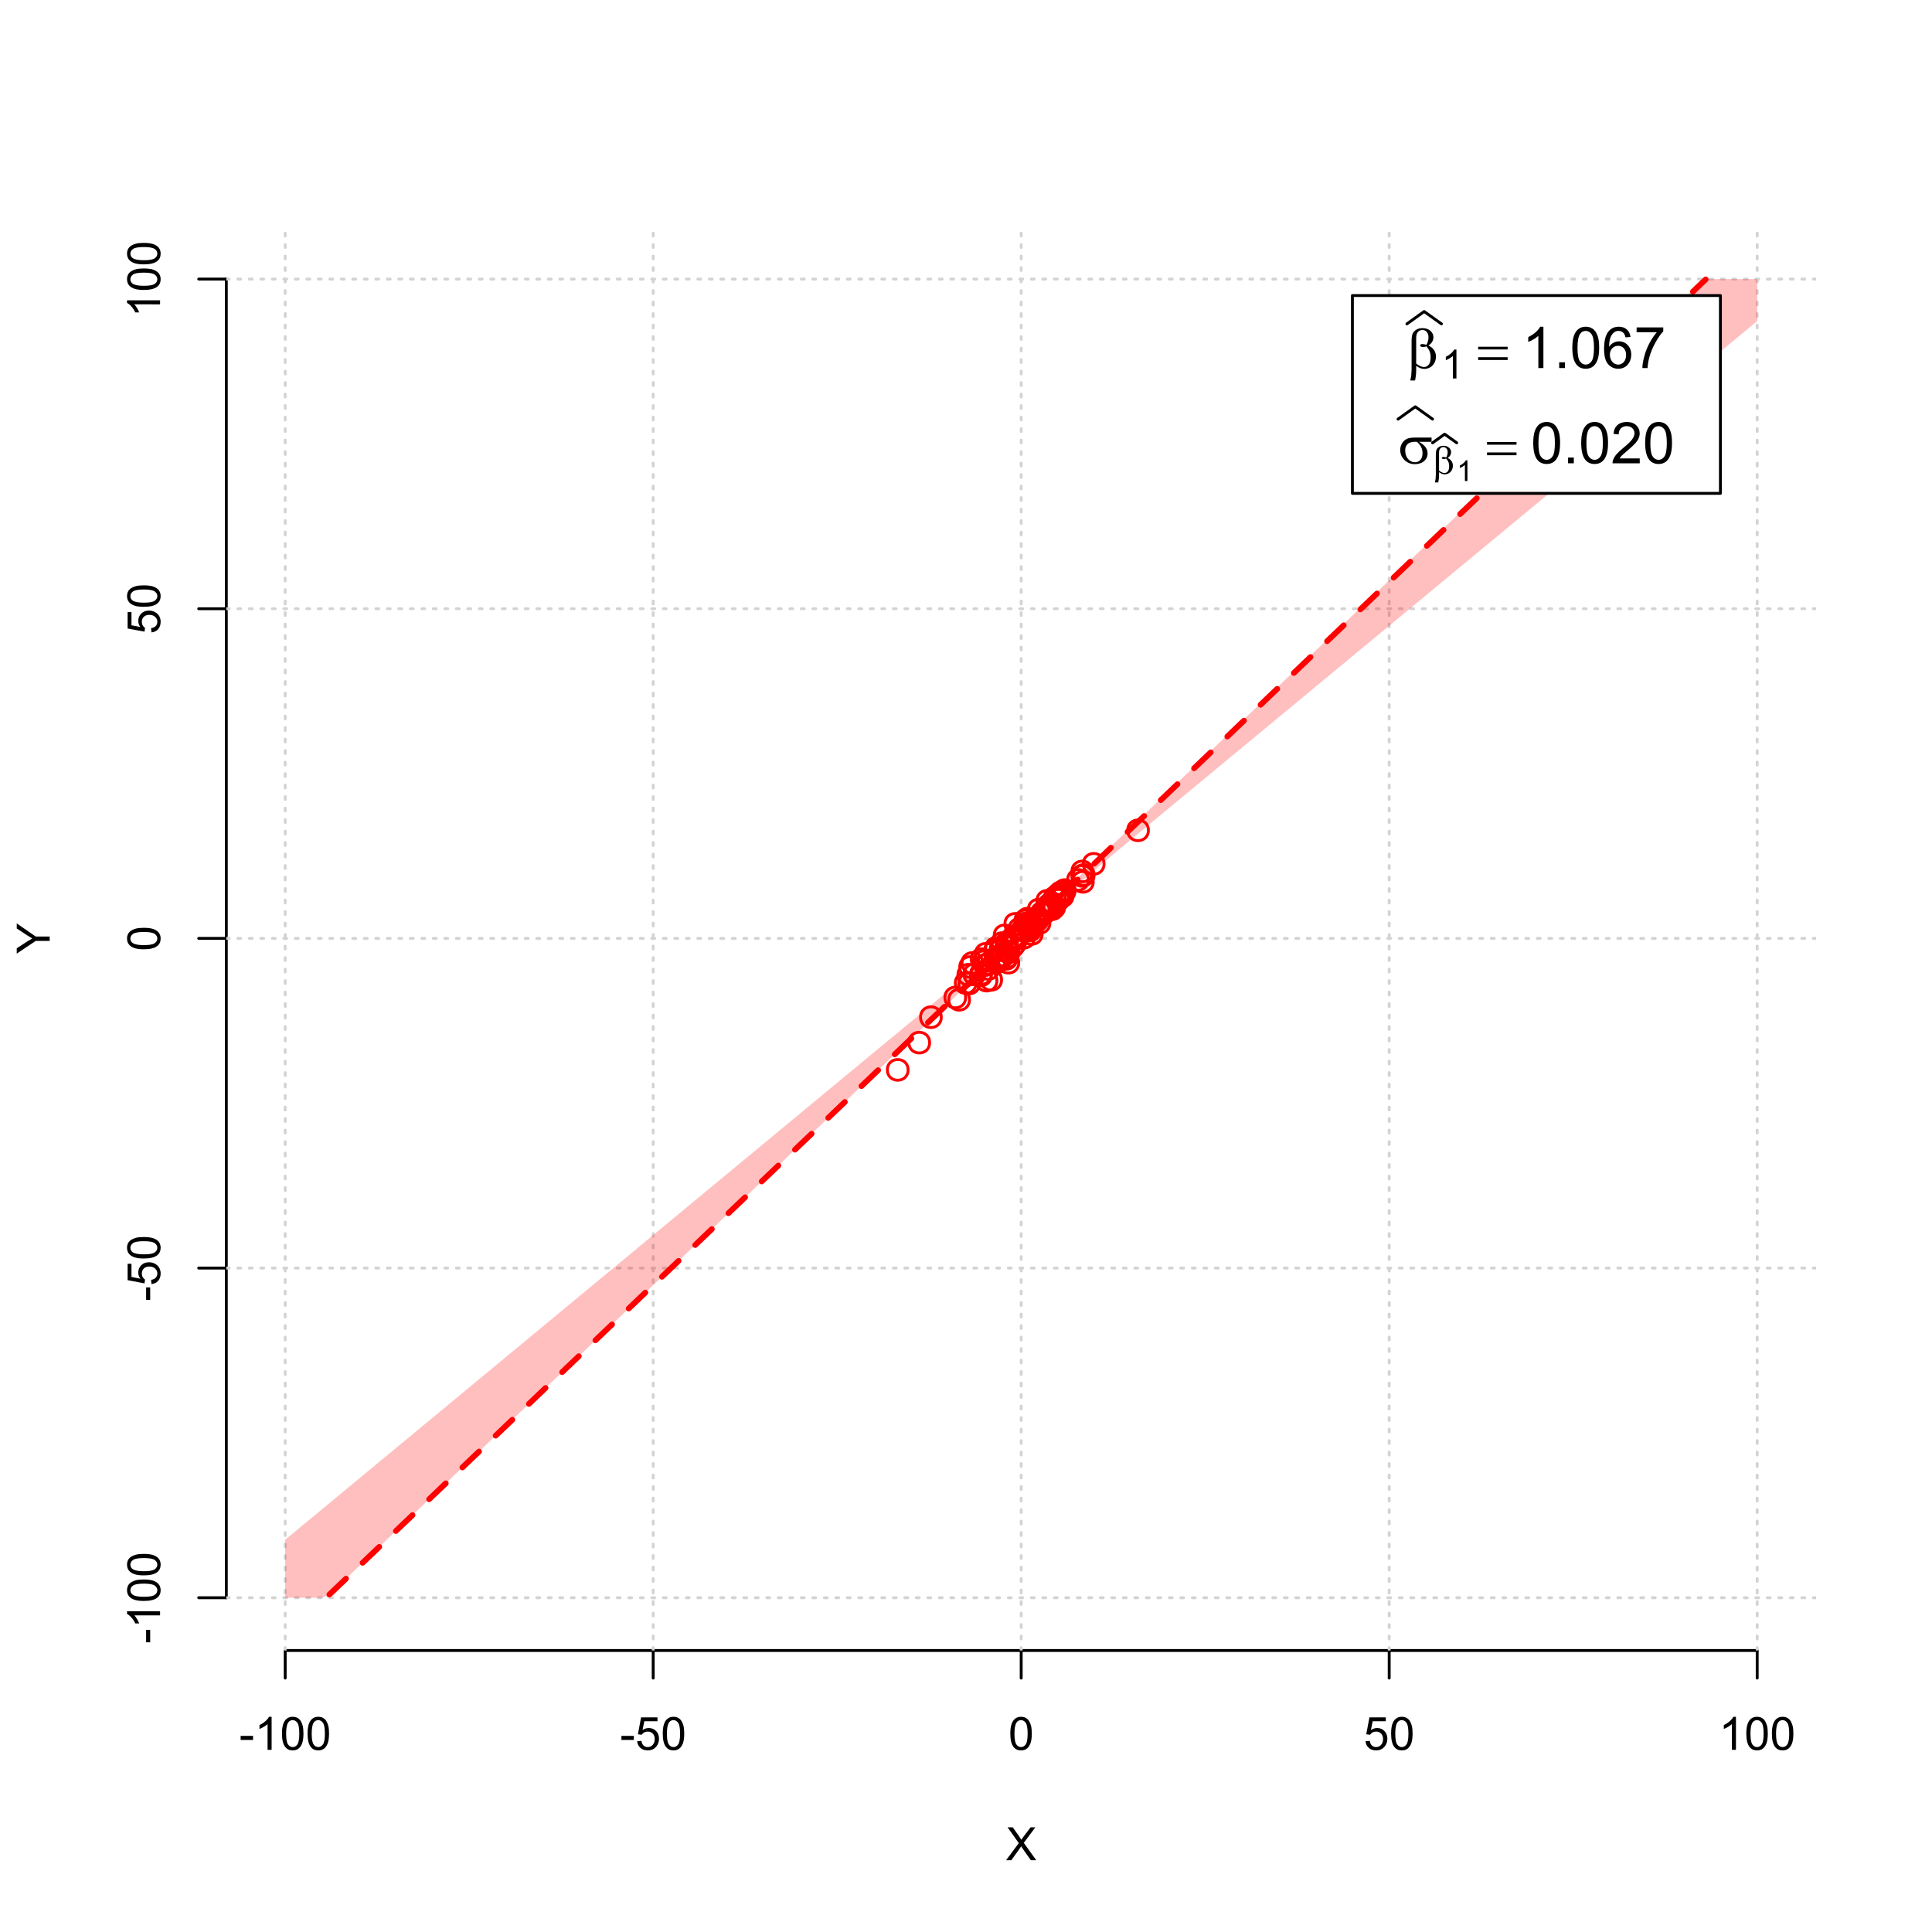 <?xml version="1.0" encoding="UTF-8"?>
<svg xmlns="http://www.w3.org/2000/svg" xmlns:xlink="http://www.w3.org/1999/xlink" width="504pt" height="504pt" viewBox="0 0 504 504" version="1.1">
<defs>
<g>
<symbol overflow="visible" id="glyph0-0">
<path style="stroke:none;" d="M 1.5 0 L 1.5 -7.5 L 7.5 -7.5 L 7.5 0 Z M 1.688 -0.188 L 7.312 -0.188 L 7.312 -7.312 L 1.688 -7.312 Z M 1.688 -0.188 "/>
</symbol>
<symbol overflow="visible" id="glyph0-1">
<path style="stroke:none;" d="M 0.055 0 L 3.375 -4.477 L 0.445 -8.59 L 1.797 -8.59 L 3.359 -6.387 C 3.68 -5.93 3.91 -5.578 4.047 -5.332 C 4.238 -5.645 4.465 -5.969 4.727 -6.312 L 6.457 -8.59 L 7.695 -8.59 L 4.676 -4.539 L 7.93 0 L 6.523 0 L 4.359 -3.062 C 4.238 -3.238 4.113 -3.43 3.984 -3.641 C 3.789 -3.324 3.652 -3.109 3.574 -2.992 L 1.418 0 Z M 0.055 0 "/>
</symbol>
<symbol overflow="visible" id="glyph0-2">
<path style="stroke:none;" d="M 0.383 -2.578 L 0.383 -3.641 L 3.621 -3.641 L 3.621 -2.578 Z M 0.383 -2.578 "/>
</symbol>
<symbol overflow="visible" id="glyph0-3">
<path style="stroke:none;" d="M 4.469 0 L 3.414 0 L 3.414 -6.719 C 3.16 -6.477 2.828 -6.234 2.414 -5.996 C 2 -5.75 1.629 -5.57 1.305 -5.449 L 1.305 -6.469 C 1.895 -6.742 2.41 -7.078 2.852 -7.477 C 3.293 -7.871 3.605 -8.254 3.789 -8.625 L 4.469 -8.625 Z M 4.469 0 "/>
</symbol>
<symbol overflow="visible" id="glyph0-4">
<path style="stroke:none;" d="M 0.5 -4.234 C 0.496 -5.246 0.602 -6.062 0.812 -6.688 C 1.02 -7.305 1.328 -7.785 1.742 -8.121 C 2.148 -8.457 2.668 -8.625 3.297 -8.625 C 3.758 -8.625 4.164 -8.531 4.512 -8.348 C 4.855 -8.16 5.141 -7.891 5.371 -7.543 C 5.594 -7.191 5.773 -6.766 5.906 -6.266 C 6.035 -5.762 6.098 -5.086 6.102 -4.234 C 6.098 -3.227 5.996 -2.414 5.789 -1.797 C 5.578 -1.176 5.266 -0.695 4.859 -0.359 C 4.445 -0.02 3.926 0.145 3.297 0.148 C 2.465 0.145 1.816 -0.148 1.348 -0.742 C 0.781 -1.457 0.496 -2.621 0.5 -4.234 Z M 1.582 -4.234 C 1.582 -2.824 1.746 -1.887 2.074 -1.418 C 2.402 -0.949 2.809 -0.715 3.297 -0.719 C 3.777 -0.715 4.184 -0.949 4.52 -1.422 C 4.848 -1.887 5.016 -2.824 5.016 -4.234 C 5.016 -5.648 4.848 -6.59 4.52 -7.055 C 4.184 -7.516 3.773 -7.746 3.289 -7.75 C 2.801 -7.746 2.414 -7.543 2.125 -7.137 C 1.762 -6.613 1.582 -5.645 1.582 -4.234 Z M 1.582 -4.234 "/>
</symbol>
<symbol overflow="visible" id="glyph0-5">
<path style="stroke:none;" d="M 0.5 -2.25 L 1.605 -2.344 C 1.684 -1.805 1.871 -1.398 2.176 -1.125 C 2.473 -0.852 2.836 -0.715 3.258 -0.719 C 3.766 -0.715 4.195 -0.906 4.547 -1.293 C 4.898 -1.672 5.074 -2.18 5.074 -2.82 C 5.074 -3.414 4.902 -3.891 4.566 -4.242 C 4.227 -4.59 3.785 -4.762 3.242 -4.766 C 2.898 -4.762 2.594 -4.684 2.32 -4.531 C 2.047 -4.375 1.832 -4.176 1.676 -3.93 L 0.688 -4.062 L 1.516 -8.473 L 5.789 -8.473 L 5.789 -7.465 L 2.359 -7.465 L 1.898 -5.156 C 2.414 -5.516 2.953 -5.695 3.523 -5.695 C 4.27 -5.695 4.902 -5.434 5.422 -4.914 C 5.934 -4.395 6.191 -3.727 6.195 -2.914 C 6.191 -2.133 5.965 -1.461 5.516 -0.898 C 4.961 -0.199 4.211 0.145 3.258 0.148 C 2.477 0.145 1.836 -0.07 1.344 -0.508 C 0.844 -0.941 0.562 -1.523 0.5 -2.25 Z M 0.5 -2.25 "/>
</symbol>
<symbol overflow="visible" id="glyph1-0">
<path style="stroke:none;" d="M 0 -1.5 L -7.5 -1.5 L -7.5 -7.5 L 0 -7.5 Z M -0.188 -1.688 L -0.188 -7.312 L -7.312 -7.312 L -7.312 -1.688 Z M -0.188 -1.688 "/>
</symbol>
<symbol overflow="visible" id="glyph1-1">
<path style="stroke:none;" d="M 0 -3.344 L -3.641 -3.348 L -8.59 -0.035 L -8.59 -1.418 L -6 -3.113 C -5.516 -3.422 -5.031 -3.715 -4.547 -3.984 C -4.992 -4.242 -5.496 -4.555 -6.062 -4.922 L -8.59 -6.586 L -8.59 -7.91 L -3.637 -4.484 L 0 -4.484 Z M 0 -3.344 "/>
</symbol>
<symbol overflow="visible" id="glyph1-2">
<path style="stroke:none;" d="M -2.578 -0.383 L -3.641 -0.383 L -3.641 -3.621 L -2.578 -3.621 Z M -2.578 -0.383 "/>
</symbol>
<symbol overflow="visible" id="glyph1-3">
<path style="stroke:none;" d="M 0 -4.469 L 0 -3.414 L -6.719 -3.418 C -6.477 -3.16 -6.234 -2.828 -5.996 -2.418 C -5.75 -2.004 -5.57 -1.633 -5.449 -1.309 L -6.469 -1.309 C -6.742 -1.895 -7.078 -2.41 -7.477 -2.852 C -7.871 -3.293 -8.254 -3.605 -8.625 -3.793 L -8.625 -4.473 Z M 0 -4.469 "/>
</symbol>
<symbol overflow="visible" id="glyph1-4">
<path style="stroke:none;" d="M -4.234 -0.5 C -5.246 -0.496 -6.062 -0.602 -6.688 -0.812 C -7.305 -1.02 -7.785 -1.328 -8.121 -1.742 C -8.457 -2.152 -8.625 -2.672 -8.625 -3.301 C -8.625 -3.758 -8.531 -4.164 -8.348 -4.512 C -8.16 -4.859 -7.891 -5.145 -7.543 -5.371 C -7.191 -5.594 -6.766 -5.773 -6.266 -5.906 C -5.762 -6.035 -5.086 -6.098 -4.234 -6.102 C -3.223 -6.098 -2.41 -5.996 -1.793 -5.789 C -1.176 -5.578 -0.695 -5.266 -0.359 -4.859 C -0.02 -4.445 0.145 -3.926 0.148 -3.297 C 0.145 -2.465 -0.148 -1.816 -0.742 -1.348 C -1.457 -0.781 -2.621 -0.496 -4.234 -0.5 Z M -4.234 -1.582 C -2.824 -1.582 -1.887 -1.746 -1.418 -2.074 C -0.949 -2.402 -0.715 -2.809 -0.719 -3.297 C -0.715 -3.777 -0.949 -4.184 -1.422 -4.52 C -1.887 -4.848 -2.824 -5.016 -4.234 -5.016 C -5.648 -5.016 -6.59 -4.848 -7.055 -4.52 C -7.516 -4.188 -7.746 -3.777 -7.75 -3.289 C -7.746 -2.801 -7.543 -2.414 -7.137 -2.129 C -6.613 -1.762 -5.645 -1.582 -4.234 -1.582 Z M -4.234 -1.582 "/>
</symbol>
<symbol overflow="visible" id="glyph1-5">
<path style="stroke:none;" d="M -2.25 -0.5 L -2.344 -1.605 C -1.805 -1.684 -1.398 -1.871 -1.125 -2.176 C -0.852 -2.473 -0.715 -2.836 -0.719 -3.258 C -0.715 -3.766 -0.906 -4.195 -1.293 -4.547 C -1.672 -4.898 -2.18 -5.074 -2.816 -5.074 C -3.414 -5.074 -3.891 -4.902 -4.242 -4.566 C -4.59 -4.227 -4.762 -3.785 -4.766 -3.242 C -4.762 -2.898 -4.684 -2.594 -4.531 -2.32 C -4.375 -2.047 -4.176 -1.832 -3.93 -1.676 L -4.062 -0.688 L -8.473 -1.52 L -8.473 -5.789 L -7.465 -5.789 L -7.465 -2.363 L -5.156 -1.898 C -5.516 -2.414 -5.695 -2.953 -5.695 -3.523 C -5.695 -4.27 -5.434 -4.902 -4.914 -5.422 C -4.395 -5.934 -3.727 -6.191 -2.91 -6.195 C -2.133 -6.191 -1.461 -5.965 -0.895 -5.516 C -0.199 -4.961 0.145 -4.211 0.148 -3.258 C 0.145 -2.477 -0.07 -1.836 -0.508 -1.344 C -0.941 -0.848 -1.523 -0.566 -2.25 -0.5 Z M -2.25 -0.5 "/>
</symbol>
<symbol overflow="visible" id="glyph2-0">
<path style="stroke:none;" d="M 0.754 0 L 0.754 -9.375 L 8.254 -9.375 L 8.254 0 Z M 0.988 -0.234 L 8.02 -0.234 L 8.02 -9.141 L 0.988 -9.141 Z M 0.988 -0.234 "/>
</symbol>
<symbol overflow="visible" id="glyph2-1">
<path style="stroke:none;" d="M 2.418 -0.57 L 2.418 0.668 C 2.414 1.457 2.316 2.312 2.125 3.238 L 0.887 3.238 C 1.016 2.629 1.094 2.215 1.121 2 C 1.18 1.312 1.211 0.812 1.215 0.5 L 1.215 -6.988 C 1.211 -7.859 1.297 -8.508 1.473 -8.93 C 1.645 -9.352 1.957 -9.703 2.41 -9.988 C 2.859 -10.27 3.402 -10.41 4.035 -10.414 C 4.906 -10.41 5.605 -10.176 6.129 -9.711 C 6.652 -9.238 6.914 -8.684 6.914 -8.043 C 6.914 -7.625 6.805 -7.23 6.594 -6.855 C 6.379 -6.48 6.051 -6.156 5.609 -5.891 C 6.914 -5.262 7.57 -4.289 7.574 -2.973 C 7.57 -2.383 7.434 -1.836 7.164 -1.332 C 6.887 -0.82 6.512 -0.434 6.035 -0.172 C 5.555 0.094 5.059 0.223 4.555 0.227 C 4.227 0.223 3.906 0.168 3.586 0.059 C 3.266 -0.051 2.875 -0.258 2.418 -0.57 Z M 2.418 -1.148 C 2.891 -0.816 3.305 -0.578 3.656 -0.434 C 3.918 -0.324 4.18 -0.27 4.445 -0.27 C 4.938 -0.27 5.352 -0.473 5.688 -0.879 C 6.02 -1.285 6.188 -1.93 6.188 -2.82 C 6.188 -3.375 6.105 -3.863 5.949 -4.281 C 5.785 -4.695 5.508 -5.152 5.113 -5.656 C 4.773 -5.539 4.484 -5.484 4.242 -5.484 C 3.945 -5.484 3.738 -5.527 3.621 -5.617 C 3.5 -5.703 3.438 -5.797 3.441 -5.902 C 3.438 -5.992 3.484 -6.078 3.578 -6.152 C 3.668 -6.223 3.816 -6.258 4.027 -6.262 C 4.262 -6.258 4.625 -6.195 5.113 -6.07 C 5.453 -6.75 5.625 -7.391 5.625 -8 C 5.625 -8.609 5.473 -9.086 5.172 -9.426 C 4.867 -9.758 4.492 -9.926 4.043 -9.93 C 3.477 -9.926 3.035 -9.688 2.727 -9.215 C 2.516 -8.895 2.414 -8.383 2.418 -7.684 Z M 2.418 -1.148 "/>
</symbol>
<symbol overflow="visible" id="glyph2-2">
<path style="stroke:none;" d="M 0.27 -5.559 L 7.961 -5.559 L 7.961 -4.848 L 0.27 -4.848 Z M 0.27 -2.828 L 7.961 -2.828 L 7.961 -2.102 L 0.27 -2.102 Z M 0.27 -2.828 "/>
</symbol>
<symbol overflow="visible" id="glyph2-3">
<path style="stroke:none;" d="M 8.746 -5.602 L 5.465 -5.602 C 6.199 -5.191 6.758 -4.734 7.141 -4.238 C 7.52 -3.738 7.711 -3.164 7.711 -2.512 C 7.711 -1.758 7.406 -1.113 6.801 -0.578 C 6.195 -0.043 5.387 0.223 4.371 0.227 C 3.301 0.223 2.398 -0.137 1.668 -0.863 C 0.934 -1.59 0.566 -2.469 0.57 -3.5 C 0.566 -4.117 0.723 -4.68 1.031 -5.184 C 1.336 -5.688 1.723 -6.066 2.199 -6.324 C 2.668 -6.578 3.391 -6.707 4.367 -6.711 L 8.746 -6.711 Z M 4.914 -5.602 C 4.707 -5.605 4.551 -5.605 4.445 -5.609 C 3.566 -5.605 2.918 -5.41 2.5 -5.023 C 2.074 -4.629 1.863 -4.078 1.867 -3.367 C 1.863 -2.434 2.113 -1.684 2.621 -1.117 C 3.121 -0.551 3.719 -0.27 4.41 -0.27 C 4.984 -0.27 5.457 -0.473 5.828 -0.887 C 6.199 -1.297 6.387 -1.895 6.387 -2.672 C 6.387 -3.797 5.895 -4.773 4.914 -5.602 Z M 4.914 -5.602 "/>
</symbol>
<symbol overflow="visible" id="glyph3-0">
<path style="stroke:none;" d="M 1.312 0 L 1.312 -6.562 L 6.562 -6.562 L 6.562 0 Z M 1.477 -0.164 L 6.398 -0.164 L 6.398 -6.398 L 1.477 -6.398 Z M 1.477 -0.164 "/>
</symbol>
<symbol overflow="visible" id="glyph3-1">
<path style="stroke:none;" d="M 3.91 0 L 2.988 0 L 2.988 -5.879 C 2.766 -5.664 2.473 -5.453 2.113 -5.242 C 1.75 -5.027 1.426 -4.871 1.145 -4.77 L 1.145 -5.66 C 1.656 -5.902 2.109 -6.195 2.496 -6.539 C 2.883 -6.883 3.156 -7.219 3.316 -7.547 L 3.91 -7.547 Z M 3.91 0 "/>
</symbol>
<symbol overflow="visible" id="glyph4-0">
<path style="stroke:none;" d="M 1.875 0 L 1.875 -9.375 L 9.375 -9.375 L 9.375 0 Z M 2.109 -0.234 L 9.141 -0.234 L 9.141 -9.141 L 2.109 -9.141 Z M 2.109 -0.234 "/>
</symbol>
<symbol overflow="visible" id="glyph4-1">
<path style="stroke:none;" d="M 5.59 0 L 4.27 0 L 4.27 -8.402 C 3.949 -8.098 3.531 -7.793 3.02 -7.492 C 2.504 -7.188 2.043 -6.961 1.633 -6.812 L 1.633 -8.086 C 2.367 -8.43 3.012 -8.848 3.566 -9.344 C 4.117 -9.836 4.508 -10.316 4.738 -10.781 L 5.59 -10.781 Z M 5.59 0 "/>
</symbol>
<symbol overflow="visible" id="glyph4-2">
<path style="stroke:none;" d="M 1.363 0 L 1.363 -1.5 L 2.863 -1.5 L 2.863 0 Z M 1.363 0 "/>
</symbol>
<symbol overflow="visible" id="glyph4-3">
<path style="stroke:none;" d="M 0.621 -5.297 C 0.621 -6.562 0.75 -7.582 1.012 -8.359 C 1.273 -9.133 1.664 -9.73 2.18 -10.152 C 2.695 -10.57 3.344 -10.781 4.125 -10.781 C 4.699 -10.781 5.203 -10.664 5.641 -10.434 C 6.074 -10.199 6.434 -9.863 6.715 -9.43 C 6.996 -8.988 7.219 -8.457 7.383 -7.832 C 7.543 -7.203 7.621 -6.359 7.625 -5.297 C 7.621 -4.035 7.492 -3.016 7.234 -2.246 C 6.973 -1.469 6.586 -0.871 6.074 -0.449 C 5.559 -0.027 4.91 0.18 4.125 0.184 C 3.086 0.18 2.27 -0.188 1.684 -0.93 C 0.973 -1.82 0.621 -3.277 0.621 -5.297 Z M 1.977 -5.297 C 1.973 -3.531 2.18 -2.355 2.594 -1.777 C 3.004 -1.191 3.516 -0.902 4.125 -0.902 C 4.727 -0.902 5.234 -1.195 5.648 -1.781 C 6.062 -2.367 6.27 -3.539 6.27 -5.297 C 6.27 -7.062 6.062 -8.234 5.648 -8.816 C 5.234 -9.398 4.719 -9.691 4.109 -9.691 C 3.5 -9.691 3.02 -9.434 2.66 -8.922 C 2.203 -8.262 1.973 -7.055 1.977 -5.297 Z M 1.977 -5.297 "/>
</symbol>
<symbol overflow="visible" id="glyph4-4">
<path style="stroke:none;" d="M 7.465 -8.109 L 6.152 -8.004 C 6.035 -8.52 5.867 -8.895 5.656 -9.133 C 5.297 -9.504 4.859 -9.691 4.336 -9.695 C 3.914 -9.691 3.543 -9.574 3.23 -9.344 C 2.812 -9.039 2.488 -8.598 2.25 -8.02 C 2.008 -7.438 1.883 -6.609 1.875 -5.539 C 2.191 -6.016 2.578 -6.375 3.039 -6.613 C 3.496 -6.844 3.977 -6.961 4.484 -6.965 C 5.359 -6.961 6.109 -6.637 6.727 -5.992 C 7.344 -5.344 7.652 -4.508 7.652 -3.484 C 7.652 -2.809 7.504 -2.184 7.215 -1.605 C 6.922 -1.027 6.523 -0.582 6.02 -0.277 C 5.508 0.031 4.934 0.18 4.293 0.184 C 3.191 0.18 2.293 -0.219 1.602 -1.027 C 0.906 -1.832 0.562 -3.164 0.562 -5.023 C 0.562 -7.094 0.945 -8.605 1.715 -9.551 C 2.383 -10.371 3.285 -10.781 4.418 -10.781 C 5.262 -10.781 5.953 -10.543 6.492 -10.07 C 7.031 -9.594 7.355 -8.941 7.465 -8.109 Z M 2.078 -3.48 C 2.074 -3.023 2.172 -2.586 2.367 -2.176 C 2.562 -1.758 2.832 -1.441 3.18 -1.227 C 3.523 -1.008 3.887 -0.902 4.27 -0.902 C 4.824 -0.902 5.301 -1.125 5.703 -1.574 C 6.102 -2.023 6.305 -2.633 6.305 -3.406 C 6.305 -4.145 6.105 -4.73 5.711 -5.16 C 5.316 -5.586 4.82 -5.801 4.219 -5.801 C 3.621 -5.801 3.113 -5.586 2.699 -5.16 C 2.281 -4.73 2.074 -4.172 2.078 -3.48 Z M 2.078 -3.48 "/>
</symbol>
<symbol overflow="visible" id="glyph4-5">
<path style="stroke:none;" d="M 0.711 -9.332 L 0.711 -10.598 L 7.66 -10.598 L 7.66 -9.574 C 6.973 -8.844 6.297 -7.875 5.629 -6.672 C 4.953 -5.465 4.434 -4.227 4.07 -2.953 C 3.805 -2.055 3.637 -1.07 3.566 0 L 2.211 0 C 2.223 -0.844 2.391 -1.863 2.711 -3.059 C 3.027 -4.254 3.48 -5.406 4.074 -6.52 C 4.664 -7.629 5.297 -8.566 5.969 -9.332 Z M 0.711 -9.332 "/>
</symbol>
<symbol overflow="visible" id="glyph4-6">
<path style="stroke:none;" d="M 7.551 -1.266 L 7.551 0 L 0.453 0 C 0.438 -0.316 0.492 -0.621 0.609 -0.914 C 0.789 -1.398 1.078 -1.875 1.477 -2.344 C 1.875 -2.812 2.449 -3.352 3.199 -3.969 C 4.367 -4.922 5.156 -5.68 5.566 -6.242 C 5.973 -6.797 6.176 -7.328 6.18 -7.828 C 6.176 -8.352 5.988 -8.793 5.621 -9.152 C 5.246 -9.512 4.762 -9.691 4.16 -9.691 C 3.523 -9.691 3.016 -9.5 2.637 -9.117 C 2.254 -8.734 2.059 -8.207 2.059 -7.535 L 0.703 -7.676 C 0.797 -8.684 1.145 -9.453 1.75 -9.984 C 2.355 -10.516 3.168 -10.781 4.188 -10.781 C 5.215 -10.781 6.031 -10.492 6.633 -9.922 C 7.234 -9.348 7.535 -8.641 7.535 -7.801 C 7.535 -7.367 7.445 -6.945 7.27 -6.531 C 7.094 -6.113 6.801 -5.676 6.395 -5.223 C 5.984 -4.762 5.309 -4.133 4.367 -3.332 C 3.57 -2.664 3.062 -2.215 2.84 -1.98 C 2.613 -1.742 2.43 -1.504 2.285 -1.266 Z M 7.551 -1.266 "/>
</symbol>
<symbol overflow="visible" id="glyph5-0">
<path style="stroke:none;" d="M 0.527 0 L 0.527 -6.562 L 5.777 -6.562 L 5.777 0 Z M 0.691 -0.164 L 5.613 -0.164 L 5.613 -6.398 L 0.691 -6.398 Z M 0.691 -0.164 "/>
</symbol>
<symbol overflow="visible" id="glyph5-1">
<path style="stroke:none;" d="M 1.691 -0.398 L 1.691 0.465 C 1.688 1.016 1.621 1.617 1.488 2.266 L 0.621 2.266 C 0.711 1.84 0.766 1.551 0.785 1.398 C 0.828 0.918 0.848 0.566 0.852 0.348 L 0.852 -4.891 C 0.848 -5.5 0.91 -5.953 1.031 -6.25 C 1.152 -6.543 1.371 -6.789 1.688 -6.992 C 2.004 -7.188 2.383 -7.289 2.824 -7.289 C 3.434 -7.289 3.922 -7.125 4.289 -6.797 C 4.656 -6.469 4.84 -6.078 4.84 -5.629 C 4.84 -5.336 4.766 -5.059 4.617 -4.801 C 4.469 -4.535 4.238 -4.309 3.926 -4.121 C 4.84 -3.68 5.297 -3 5.301 -2.082 C 5.297 -1.668 5.199 -1.285 5.012 -0.93 C 4.816 -0.574 4.555 -0.305 4.223 -0.117 C 3.887 0.066 3.543 0.156 3.188 0.16 C 2.957 0.156 2.73 0.117 2.508 0.039 C 2.281 -0.039 2.008 -0.184 1.691 -0.398 Z M 1.691 -0.805 C 2.02 -0.57 2.309 -0.402 2.559 -0.301 C 2.742 -0.223 2.926 -0.188 3.113 -0.191 C 3.453 -0.188 3.742 -0.328 3.98 -0.617 C 4.211 -0.898 4.328 -1.352 4.332 -1.973 C 4.328 -2.359 4.273 -2.699 4.164 -2.996 C 4.051 -3.285 3.855 -3.605 3.578 -3.957 C 3.34 -3.875 3.137 -3.836 2.969 -3.84 C 2.762 -3.836 2.617 -3.867 2.535 -3.93 C 2.449 -3.988 2.406 -4.055 2.41 -4.133 C 2.406 -4.195 2.441 -4.254 2.508 -4.305 C 2.57 -4.355 2.672 -4.383 2.82 -4.383 C 2.984 -4.383 3.238 -4.336 3.578 -4.25 C 3.816 -4.719 3.938 -5.168 3.938 -5.598 C 3.938 -6.027 3.828 -6.363 3.617 -6.598 C 3.402 -6.832 3.141 -6.949 2.828 -6.953 C 2.43 -6.949 2.121 -6.781 1.906 -6.449 C 1.758 -6.227 1.688 -5.871 1.691 -5.379 Z M 1.691 -0.805 "/>
</symbol>
<symbol overflow="visible" id="glyph6-0">
<path style="stroke:none;" d="M 0.938 0 L 0.938 -4.688 L 4.688 -4.688 L 4.688 0 Z M 1.055 -0.117 L 4.57 -0.117 L 4.57 -4.57 L 1.055 -4.57 Z M 1.055 -0.117 "/>
</symbol>
<symbol overflow="visible" id="glyph6-1">
<path style="stroke:none;" d="M 2.793 0 L 2.137 0 L 2.137 -4.199 C 1.977 -4.047 1.77 -3.895 1.512 -3.746 C 1.254 -3.59 1.02 -3.477 0.816 -3.406 L 0.816 -4.043 C 1.184 -4.215 1.508 -4.422 1.781 -4.672 C 2.055 -4.914 2.25 -5.156 2.371 -5.391 L 2.793 -5.391 Z M 2.793 0 "/>
</symbol>
</g>
<clipPath id="clip1">
  <path d="M 74 59.039 L 75 59.039 L 75 430.559 L 74 430.559 Z M 74 59.039 "/>
</clipPath>
<clipPath id="clip2">
  <path d="M 170 59.039 L 171 59.039 L 171 430.559 L 170 430.559 Z M 170 59.039 "/>
</clipPath>
<clipPath id="clip3">
  <path d="M 266 59.039 L 267 59.039 L 267 430.559 L 266 430.559 Z M 266 59.039 "/>
</clipPath>
<clipPath id="clip4">
  <path d="M 362 59.039 L 363 59.039 L 363 430.559 L 362 430.559 Z M 362 59.039 "/>
</clipPath>
<clipPath id="clip5">
  <path d="M 458 59.039 L 459 59.039 L 459 430.559 L 458 430.559 Z M 458 59.039 "/>
</clipPath>
<clipPath id="clip6">
  <path d="M 59.039 416 L 473.758 416 L 473.758 418 L 59.039 418 Z M 59.039 416 "/>
</clipPath>
<clipPath id="clip7">
  <path d="M 59.039 330 L 473.758 330 L 473.758 332 L 59.039 332 Z M 59.039 330 "/>
</clipPath>
<clipPath id="clip8">
  <path d="M 59.039 244 L 473.758 244 L 473.758 246 L 59.039 246 Z M 59.039 244 "/>
</clipPath>
<clipPath id="clip9">
  <path d="M 59.039 158 L 473.758 158 L 473.758 160 L 59.039 160 Z M 59.039 158 "/>
</clipPath>
<clipPath id="clip10">
  <path d="M 59.039 72 L 473.758 72 L 473.758 74 L 59.039 74 Z M 59.039 72 "/>
</clipPath>
</defs>
<g id="surface541">
<rect x="0" y="0" width="504" height="504" style="fill:rgb(100%,100%,100%);fill-opacity:1;stroke:none;"/>
<g style="fill:rgb(0%,0%,0%);fill-opacity:1;">
  <use xlink:href="#glyph0-1" x="262.398" y="485.281"/>
</g>
<g style="fill:rgb(0%,0%,0%);fill-opacity:1;">
  <use xlink:href="#glyph1-1" x="12.961" y="248.801"/>
</g>
<path style="fill:none;stroke-width:0.75;stroke-linecap:round;stroke-linejoin:round;stroke:rgb(0%,0%,0%);stroke-opacity:1;stroke-miterlimit:10;" d="M 74.398 430.559 L 458.398 430.559 "/>
<path style="fill:none;stroke-width:0.75;stroke-linecap:round;stroke-linejoin:round;stroke:rgb(0%,0%,0%);stroke-opacity:1;stroke-miterlimit:10;" d="M 74.398 430.559 L 74.398 437.762 "/>
<path style="fill:none;stroke-width:0.75;stroke-linecap:round;stroke-linejoin:round;stroke:rgb(0%,0%,0%);stroke-opacity:1;stroke-miterlimit:10;" d="M 170.398 430.559 L 170.398 437.762 "/>
<path style="fill:none;stroke-width:0.75;stroke-linecap:round;stroke-linejoin:round;stroke:rgb(0%,0%,0%);stroke-opacity:1;stroke-miterlimit:10;" d="M 266.398 430.559 L 266.398 437.762 "/>
<path style="fill:none;stroke-width:0.75;stroke-linecap:round;stroke-linejoin:round;stroke:rgb(0%,0%,0%);stroke-opacity:1;stroke-miterlimit:10;" d="M 362.398 430.559 L 362.398 437.762 "/>
<path style="fill:none;stroke-width:0.75;stroke-linecap:round;stroke-linejoin:round;stroke:rgb(0%,0%,0%);stroke-opacity:1;stroke-miterlimit:10;" d="M 458.398 430.559 L 458.398 437.762 "/>
<g style="fill:rgb(0%,0%,0%);fill-opacity:1;">
  <use xlink:href="#glyph0-2" x="62.391" y="456.48"/>
  <use xlink:href="#glyph0-3" x="66.387" y="456.48"/>
  <use xlink:href="#glyph0-4" x="73.061" y="456.48"/>
  <use xlink:href="#glyph0-4" x="79.734" y="456.48"/>
</g>
<g style="fill:rgb(0%,0%,0%);fill-opacity:1;">
  <use xlink:href="#glyph0-2" x="161.727" y="456.48"/>
  <use xlink:href="#glyph0-5" x="165.723" y="456.48"/>
  <use xlink:href="#glyph0-4" x="172.396" y="456.48"/>
</g>
<g style="fill:rgb(0%,0%,0%);fill-opacity:1;">
  <use xlink:href="#glyph0-4" x="263.062" y="456.48"/>
</g>
<g style="fill:rgb(0%,0%,0%);fill-opacity:1;">
  <use xlink:href="#glyph0-5" x="355.727" y="456.48"/>
  <use xlink:href="#glyph0-4" x="362.4" y="456.48"/>
</g>
<g style="fill:rgb(0%,0%,0%);fill-opacity:1;">
  <use xlink:href="#glyph0-3" x="448.387" y="456.48"/>
  <use xlink:href="#glyph0-4" x="455.061" y="456.48"/>
  <use xlink:href="#glyph0-4" x="461.734" y="456.48"/>
</g>
<path style="fill:none;stroke-width:0.75;stroke-linecap:round;stroke-linejoin:round;stroke:rgb(0%,0%,0%);stroke-opacity:1;stroke-miterlimit:10;" d="M 59.039 416.801 L 59.039 72.801 "/>
<path style="fill:none;stroke-width:0.75;stroke-linecap:round;stroke-linejoin:round;stroke:rgb(0%,0%,0%);stroke-opacity:1;stroke-miterlimit:10;" d="M 59.039 416.801 L 51.84 416.801 "/>
<path style="fill:none;stroke-width:0.75;stroke-linecap:round;stroke-linejoin:round;stroke:rgb(0%,0%,0%);stroke-opacity:1;stroke-miterlimit:10;" d="M 59.039 330.801 L 51.84 330.801 "/>
<path style="fill:none;stroke-width:0.75;stroke-linecap:round;stroke-linejoin:round;stroke:rgb(0%,0%,0%);stroke-opacity:1;stroke-miterlimit:10;" d="M 59.039 244.801 L 51.84 244.801 "/>
<path style="fill:none;stroke-width:0.75;stroke-linecap:round;stroke-linejoin:round;stroke:rgb(0%,0%,0%);stroke-opacity:1;stroke-miterlimit:10;" d="M 59.039 158.801 L 51.84 158.801 "/>
<path style="fill:none;stroke-width:0.75;stroke-linecap:round;stroke-linejoin:round;stroke:rgb(0%,0%,0%);stroke-opacity:1;stroke-miterlimit:10;" d="M 59.039 72.801 L 51.84 72.801 "/>
<g style="fill:rgb(0%,0%,0%);fill-opacity:1;">
  <use xlink:href="#glyph1-2" x="41.762" y="428.809"/>
  <use xlink:href="#glyph1-3" x="41.762" y="424.812"/>
  <use xlink:href="#glyph1-4" x="41.762" y="418.139"/>
  <use xlink:href="#glyph1-4" x="41.762" y="411.465"/>
</g>
<g style="fill:rgb(0%,0%,0%);fill-opacity:1;">
  <use xlink:href="#glyph1-2" x="41.762" y="339.473"/>
  <use xlink:href="#glyph1-5" x="41.762" y="335.477"/>
  <use xlink:href="#glyph1-4" x="41.762" y="328.803"/>
</g>
<g style="fill:rgb(0%,0%,0%);fill-opacity:1;">
  <use xlink:href="#glyph1-4" x="41.762" y="248.137"/>
</g>
<g style="fill:rgb(0%,0%,0%);fill-opacity:1;">
  <use xlink:href="#glyph1-5" x="41.762" y="165.473"/>
  <use xlink:href="#glyph1-4" x="41.762" y="158.799"/>
</g>
<g style="fill:rgb(0%,0%,0%);fill-opacity:1;">
  <use xlink:href="#glyph1-3" x="41.762" y="82.812"/>
  <use xlink:href="#glyph1-4" x="41.762" y="76.139"/>
  <use xlink:href="#glyph1-4" x="41.762" y="69.465"/>
</g>
<g clip-path="url(#clip1)" clip-rule="nonzero">
<path style="fill:none;stroke-width:0.75;stroke-linecap:round;stroke-linejoin:round;stroke:rgb(82.745%,82.745%,82.745%);stroke-opacity:1;stroke-dasharray:0.75,2.25;stroke-miterlimit:10;" d="M 74.398 430.559 L 74.398 59.039 "/>
</g>
<g clip-path="url(#clip2)" clip-rule="nonzero">
<path style="fill:none;stroke-width:0.75;stroke-linecap:round;stroke-linejoin:round;stroke:rgb(82.745%,82.745%,82.745%);stroke-opacity:1;stroke-dasharray:0.75,2.25;stroke-miterlimit:10;" d="M 170.398 430.559 L 170.398 59.039 "/>
</g>
<g clip-path="url(#clip3)" clip-rule="nonzero">
<path style="fill:none;stroke-width:0.75;stroke-linecap:round;stroke-linejoin:round;stroke:rgb(82.745%,82.745%,82.745%);stroke-opacity:1;stroke-dasharray:0.75,2.25;stroke-miterlimit:10;" d="M 266.398 430.559 L 266.398 59.039 "/>
</g>
<g clip-path="url(#clip4)" clip-rule="nonzero">
<path style="fill:none;stroke-width:0.75;stroke-linecap:round;stroke-linejoin:round;stroke:rgb(82.745%,82.745%,82.745%);stroke-opacity:1;stroke-dasharray:0.75,2.25;stroke-miterlimit:10;" d="M 362.398 430.559 L 362.398 59.039 "/>
</g>
<g clip-path="url(#clip5)" clip-rule="nonzero">
<path style="fill:none;stroke-width:0.75;stroke-linecap:round;stroke-linejoin:round;stroke:rgb(82.745%,82.745%,82.745%);stroke-opacity:1;stroke-dasharray:0.75,2.25;stroke-miterlimit:10;" d="M 458.398 430.559 L 458.398 59.039 "/>
</g>
<g clip-path="url(#clip6)" clip-rule="nonzero">
<path style="fill:none;stroke-width:0.75;stroke-linecap:round;stroke-linejoin:round;stroke:rgb(82.745%,82.745%,82.745%);stroke-opacity:1;stroke-dasharray:0.75,2.25;stroke-miterlimit:10;" d="M 59.039 416.801 L 473.762 416.801 "/>
</g>
<g clip-path="url(#clip7)" clip-rule="nonzero">
<path style="fill:none;stroke-width:0.75;stroke-linecap:round;stroke-linejoin:round;stroke:rgb(82.745%,82.745%,82.745%);stroke-opacity:1;stroke-dasharray:0.75,2.25;stroke-miterlimit:10;" d="M 59.039 330.801 L 473.762 330.801 "/>
</g>
<g clip-path="url(#clip8)" clip-rule="nonzero">
<path style="fill:none;stroke-width:0.75;stroke-linecap:round;stroke-linejoin:round;stroke:rgb(82.745%,82.745%,82.745%);stroke-opacity:1;stroke-dasharray:0.75,2.25;stroke-miterlimit:10;" d="M 59.039 244.801 L 473.762 244.801 "/>
</g>
<g clip-path="url(#clip9)" clip-rule="nonzero">
<path style="fill:none;stroke-width:0.75;stroke-linecap:round;stroke-linejoin:round;stroke:rgb(82.745%,82.745%,82.745%);stroke-opacity:1;stroke-dasharray:0.75,2.25;stroke-miterlimit:10;" d="M 59.039 158.801 L 473.762 158.801 "/>
</g>
<g clip-path="url(#clip10)" clip-rule="nonzero">
<path style="fill:none;stroke-width:0.75;stroke-linecap:round;stroke-linejoin:round;stroke:rgb(82.745%,82.745%,82.745%);stroke-opacity:1;stroke-dasharray:0.75,2.25;stroke-miterlimit:10;" d="M 59.039 72.801 L 473.762 72.801 "/>
</g>
<path style=" stroke:none;fill-rule:nonzero;fill:rgb(100%,0%,0%);fill-opacity:0.251;" d="M 74.398 416.801 L 74.398 401.672 L 76.32 400.082 L 78.238 398.492 L 80.16 396.902 L 82.078 395.316 L 85.922 392.137 L 87.84 390.547 L 89.762 388.957 L 91.68 387.367 L 93.602 385.777 L 95.52 384.188 L 97.441 382.598 L 99.359 381.008 L 101.281 379.418 L 103.199 377.828 L 105.121 376.238 L 107.039 374.648 L 108.961 373.062 L 110.879 371.473 L 112.801 369.883 L 114.719 368.293 L 116.641 366.703 L 118.559 365.113 L 120.48 363.523 L 122.398 361.934 L 124.32 360.344 L 126.238 358.754 L 128.16 357.164 L 130.078 355.574 L 132 353.984 L 133.922 352.398 L 135.84 350.809 L 137.762 349.219 L 139.68 347.629 L 141.602 346.039 L 143.52 344.449 L 145.441 342.859 L 147.359 341.27 L 149.281 339.68 L 151.199 338.09 L 153.121 336.5 L 155.039 334.91 L 156.961 333.32 L 158.879 331.734 L 160.801 330.145 L 162.719 328.555 L 164.641 326.965 L 166.559 325.375 L 168.48 323.785 L 170.398 322.195 L 172.32 320.605 L 174.238 319.016 L 176.16 317.426 L 178.078 315.836 L 181.922 312.656 L 183.84 311.07 L 185.762 309.48 L 187.68 307.891 L 189.602 306.301 L 191.52 304.711 L 193.441 303.121 L 195.359 301.531 L 197.281 299.941 L 199.199 298.352 L 201.121 296.762 L 203.039 295.172 L 204.961 293.582 L 206.879 291.992 L 208.801 290.402 L 210.719 288.816 L 212.641 287.227 L 214.559 285.637 L 216.48 284.047 L 218.398 282.457 L 220.32 280.867 L 222.238 279.277 L 224.16 277.688 L 226.078 276.098 L 229.922 272.918 L 231.84 271.328 L 233.762 269.738 L 235.68 268.152 L 237.602 266.562 L 239.52 264.973 L 241.441 263.383 L 243.359 261.793 L 245.281 260.203 L 247.199 258.613 L 249.121 257.023 L 251.039 255.434 L 252.961 253.844 L 254.879 252.254 L 256.801 250.664 L 258.719 249.074 L 260.641 247.453 L 262.559 245.789 L 264.48 244.129 L 266.398 242.465 L 268.32 240.805 L 270.238 239.121 L 272.16 237.395 L 274.078 235.637 L 277.922 232.004 L 279.84 230.188 L 281.762 228.371 L 283.68 226.555 L 285.602 224.738 L 287.52 222.922 L 289.441 221.105 L 291.359 219.289 L 293.281 217.457 L 295.199 215.621 L 297.121 213.789 L 299.039 211.953 L 300.961 210.117 L 302.879 208.281 L 304.801 206.445 L 306.719 204.609 L 308.641 202.777 L 310.559 200.941 L 312.48 199.105 L 314.398 197.27 L 316.32 195.434 L 318.238 193.602 L 320.16 191.766 L 322.078 189.93 L 325.922 186.258 L 327.84 184.426 L 329.762 182.59 L 331.68 180.754 L 333.602 178.918 L 335.52 177.082 L 337.441 175.246 L 339.359 173.414 L 341.281 171.578 L 343.199 169.742 L 345.121 167.906 L 347.039 166.07 L 348.961 164.238 L 350.879 162.402 L 352.801 160.566 L 354.719 158.73 L 356.641 156.895 L 358.559 155.062 L 360.48 153.227 L 362.398 151.391 L 364.32 149.555 L 366.238 147.719 L 368.16 145.883 L 370.078 144.051 L 373.922 140.379 L 375.84 138.543 L 377.762 136.707 L 379.68 134.875 L 381.602 133.039 L 383.52 131.203 L 385.441 129.367 L 387.359 127.531 L 389.281 125.695 L 391.199 123.863 L 393.121 122.027 L 395.039 120.191 L 396.961 118.355 L 398.879 116.52 L 400.801 114.688 L 402.719 112.852 L 404.641 111.016 L 406.559 109.18 L 408.48 107.344 L 410.398 105.512 L 412.32 103.676 L 414.238 101.84 L 416.16 100.004 L 418.078 98.168 L 420 96.332 L 421.922 94.5 L 423.84 92.664 L 425.762 90.828 L 427.68 88.992 L 429.602 87.156 L 431.52 85.324 L 433.441 83.488 L 435.359 81.652 L 437.281 79.816 L 439.199 77.98 L 441.121 76.145 L 443.039 74.312 L 444.961 72.801 L 458.398 72.801 L 458.398 83.762 L 456.48 85.352 L 454.559 86.941 L 452.641 88.531 L 450.719 90.121 L 448.801 91.711 L 446.879 93.301 L 444.961 94.891 L 443.039 96.48 L 441.121 98.07 L 439.199 99.66 L 437.281 101.246 L 435.359 102.836 L 433.441 104.426 L 431.52 106.016 L 429.602 107.605 L 427.68 109.195 L 425.762 110.785 L 423.84 112.375 L 421.922 113.965 L 418.078 117.145 L 416.16 118.734 L 414.238 120.324 L 412.32 121.91 L 410.398 123.5 L 408.48 125.09 L 406.559 126.68 L 404.641 128.27 L 402.719 129.859 L 400.801 131.449 L 398.879 133.039 L 396.961 134.629 L 395.039 136.219 L 393.121 137.809 L 391.199 139.398 L 389.281 140.988 L 387.359 142.574 L 385.441 144.164 L 383.52 145.754 L 381.602 147.344 L 379.68 148.934 L 377.762 150.523 L 375.84 152.113 L 373.922 153.703 L 370.078 156.883 L 368.16 158.473 L 366.238 160.062 L 364.32 161.652 L 362.398 163.238 L 360.48 164.828 L 358.559 166.418 L 356.641 168.008 L 354.719 169.598 L 352.801 171.188 L 350.879 172.777 L 348.961 174.367 L 347.039 175.957 L 345.121 177.547 L 343.199 179.137 L 341.281 180.727 L 339.359 182.316 L 337.441 183.906 L 335.52 185.492 L 333.602 187.082 L 331.68 188.672 L 329.762 190.262 L 327.84 191.852 L 325.922 193.441 L 322.078 196.621 L 320.16 198.211 L 318.238 199.801 L 316.32 201.391 L 314.398 202.98 L 312.48 204.57 L 310.559 206.156 L 308.641 207.746 L 306.719 209.336 L 304.801 210.926 L 302.879 212.516 L 300.961 214.105 L 299.039 215.695 L 297.121 217.285 L 295.199 218.875 L 293.281 220.469 L 291.359 222.074 L 289.441 223.68 L 287.52 225.297 L 285.602 226.918 L 283.68 228.539 L 281.762 230.16 L 279.84 231.789 L 277.922 233.453 L 276 235.117 L 274.078 236.785 L 272.16 238.449 L 270.238 240.113 L 268.32 241.82 L 266.398 243.613 L 264.48 245.41 L 262.559 247.203 L 260.641 249.02 L 258.719 250.855 L 256.801 252.688 L 254.879 254.523 L 252.961 256.359 L 251.039 258.191 L 249.121 260.027 L 247.199 261.863 L 245.281 263.695 L 243.359 265.531 L 241.441 267.367 L 239.52 269.199 L 237.602 271.035 L 235.68 272.871 L 233.762 274.703 L 231.84 276.539 L 229.922 278.375 L 228 280.207 L 226.078 282.043 L 224.16 283.879 L 222.238 285.711 L 220.32 287.547 L 218.398 289.383 L 216.48 291.215 L 214.559 293.051 L 212.641 294.887 L 210.719 296.723 L 208.801 298.555 L 206.879 300.391 L 204.961 302.227 L 203.039 304.059 L 201.121 305.895 L 199.199 307.73 L 197.281 309.562 L 195.359 311.398 L 193.441 313.234 L 191.52 315.066 L 189.602 316.902 L 187.68 318.738 L 185.762 320.57 L 183.84 322.406 L 181.922 324.242 L 180 326.074 L 178.078 327.91 L 176.16 329.746 L 174.238 331.578 L 172.32 333.414 L 170.398 335.25 L 168.48 337.082 L 166.559 338.918 L 164.641 340.754 L 162.719 342.586 L 160.801 344.422 L 158.879 346.258 L 156.961 348.09 L 155.039 349.926 L 153.121 351.762 L 151.199 353.594 L 149.281 355.43 L 147.359 357.266 L 145.441 359.098 L 143.52 360.934 L 141.602 362.77 L 139.68 364.602 L 137.762 366.438 L 135.84 368.273 L 133.922 370.105 L 130.078 373.777 L 128.16 375.609 L 126.238 377.445 L 124.32 379.281 L 122.398 381.113 L 120.48 382.949 L 118.559 384.785 L 116.641 386.617 L 114.719 388.453 L 112.801 390.289 L 110.879 392.121 L 108.961 393.957 L 107.039 395.793 L 105.121 397.625 L 103.199 399.461 L 101.281 401.297 L 99.359 403.129 L 97.441 404.965 L 95.52 406.801 L 93.602 408.637 L 91.68 410.469 L 89.762 412.305 L 87.84 414.141 L 85.922 415.973 L 84 416.801 Z M 74.398 416.801 "/>
<path style="fill:none;stroke-width:0.75;stroke-linecap:round;stroke-linejoin:round;stroke:rgb(100%,0%,0%);stroke-opacity:1;stroke-miterlimit:10;" d="M 263.621 249.492 C 263.621 253.09 258.223 253.09 258.223 249.492 C 258.223 245.891 263.621 245.891 263.621 249.492 "/>
<path style="fill:none;stroke-width:0.75;stroke-linecap:round;stroke-linejoin:round;stroke:rgb(100%,0%,0%);stroke-opacity:1;stroke-miterlimit:10;" d="M 275.906 234.988 C 275.906 238.59 270.504 238.59 270.504 234.988 C 270.504 231.391 275.906 231.391 275.906 234.988 "/>
<path style="fill:none;stroke-width:0.75;stroke-linecap:round;stroke-linejoin:round;stroke:rgb(100%,0%,0%);stroke-opacity:1;stroke-miterlimit:10;" d="M 265.754 251.145 C 265.754 254.742 260.352 254.742 260.352 251.145 C 260.352 247.543 265.754 247.543 265.754 251.145 "/>
<path style="fill:none;stroke-width:0.75;stroke-linecap:round;stroke-linejoin:round;stroke:rgb(100%,0%,0%);stroke-opacity:1;stroke-miterlimit:10;" d="M 278.785 234.715 C 278.785 238.312 273.387 238.312 273.387 234.715 C 273.387 231.113 278.785 231.113 278.785 234.715 "/>
<path style="fill:none;stroke-width:0.75;stroke-linecap:round;stroke-linejoin:round;stroke:rgb(100%,0%,0%);stroke-opacity:1;stroke-miterlimit:10;" d="M 263.594 249.578 C 263.594 253.18 258.195 253.18 258.195 249.578 C 258.195 245.98 263.594 245.98 263.594 249.578 "/>
<path style="fill:none;stroke-width:0.75;stroke-linecap:round;stroke-linejoin:round;stroke:rgb(100%,0%,0%);stroke-opacity:1;stroke-miterlimit:10;" d="M 267.297 244.828 C 267.297 248.43 261.898 248.43 261.898 244.828 C 261.898 241.23 267.297 241.23 267.297 244.828 "/>
<path style="fill:none;stroke-width:0.75;stroke-linecap:round;stroke-linejoin:round;stroke:rgb(100%,0%,0%);stroke-opacity:1;stroke-miterlimit:10;" d="M 269.379 242.695 C 269.379 246.293 263.98 246.293 263.98 242.695 C 263.98 239.094 269.379 239.094 269.379 242.695 "/>
<path style="fill:none;stroke-width:0.75;stroke-linecap:round;stroke-linejoin:round;stroke:rgb(100%,0%,0%);stroke-opacity:1;stroke-miterlimit:10;" d="M 288.016 225.348 C 288.016 228.949 282.617 228.949 282.617 225.348 C 282.617 221.75 288.016 221.75 288.016 225.348 "/>
<path style="fill:none;stroke-width:0.75;stroke-linecap:round;stroke-linejoin:round;stroke:rgb(100%,0%,0%);stroke-opacity:1;stroke-miterlimit:10;" d="M 299.578 216.605 C 299.578 220.203 294.18 220.203 294.18 216.605 C 294.18 213.004 299.578 213.004 299.578 216.605 "/>
<path style="fill:none;stroke-width:0.75;stroke-linecap:round;stroke-linejoin:round;stroke:rgb(100%,0%,0%);stroke-opacity:1;stroke-miterlimit:10;" d="M 262.535 247.297 C 262.535 250.898 257.133 250.898 257.133 247.297 C 257.133 243.699 262.535 243.699 262.535 247.297 "/>
<path style="fill:none;stroke-width:0.75;stroke-linecap:round;stroke-linejoin:round;stroke:rgb(100%,0%,0%);stroke-opacity:1;stroke-miterlimit:10;" d="M 271.367 241.082 C 271.367 244.684 265.969 244.684 265.969 241.082 C 265.969 237.484 271.367 237.484 271.367 241.082 "/>
<path style="fill:none;stroke-width:0.75;stroke-linecap:round;stroke-linejoin:round;stroke:rgb(100%,0%,0%);stroke-opacity:1;stroke-miterlimit:10;" d="M 265.246 246.727 C 265.246 250.324 259.844 250.324 259.844 246.727 C 259.844 243.125 265.246 243.125 265.246 246.727 "/>
<path style="fill:none;stroke-width:0.75;stroke-linecap:round;stroke-linejoin:round;stroke:rgb(100%,0%,0%);stroke-opacity:1;stroke-miterlimit:10;" d="M 255.305 254.277 C 255.305 257.879 249.902 257.879 249.902 254.277 C 249.902 250.68 255.305 250.68 255.305 254.277 "/>
<path style="fill:none;stroke-width:0.75;stroke-linecap:round;stroke-linejoin:round;stroke:rgb(100%,0%,0%);stroke-opacity:1;stroke-miterlimit:10;" d="M 263.418 250.527 C 263.418 254.129 258.016 254.129 258.016 250.527 C 258.016 246.926 263.418 246.926 263.418 250.527 "/>
<path style="fill:none;stroke-width:0.75;stroke-linecap:round;stroke-linejoin:round;stroke:rgb(100%,0%,0%);stroke-opacity:1;stroke-miterlimit:10;" d="M 252.902 260.816 C 252.902 264.418 247.504 264.418 247.504 260.816 C 247.504 257.219 252.902 257.219 252.902 260.816 "/>
<path style="fill:none;stroke-width:0.75;stroke-linecap:round;stroke-linejoin:round;stroke:rgb(100%,0%,0%);stroke-opacity:1;stroke-miterlimit:10;" d="M 277.27 236.859 C 277.27 240.457 271.871 240.457 271.871 236.859 C 271.871 233.258 277.27 233.258 277.27 236.859 "/>
<path style="fill:none;stroke-width:0.75;stroke-linecap:round;stroke-linejoin:round;stroke:rgb(100%,0%,0%);stroke-opacity:1;stroke-miterlimit:10;" d="M 260.059 255.82 C 260.059 259.422 254.66 259.422 254.66 255.82 C 254.66 252.223 260.059 252.223 260.059 255.82 "/>
<path style="fill:none;stroke-width:0.75;stroke-linecap:round;stroke-linejoin:round;stroke:rgb(100%,0%,0%);stroke-opacity:1;stroke-miterlimit:10;" d="M 267.945 244.875 C 267.945 248.477 262.547 248.477 262.547 244.875 C 262.547 241.277 267.945 241.277 267.945 244.875 "/>
<path style="fill:none;stroke-width:0.75;stroke-linecap:round;stroke-linejoin:round;stroke:rgb(100%,0%,0%);stroke-opacity:1;stroke-miterlimit:10;" d="M 265.398 249.699 C 265.398 253.301 260 253.301 260 249.699 C 260 246.102 265.398 246.102 265.398 249.699 "/>
<path style="fill:none;stroke-width:0.75;stroke-linecap:round;stroke-linejoin:round;stroke:rgb(100%,0%,0%);stroke-opacity:1;stroke-miterlimit:10;" d="M 261.277 255.609 C 261.277 259.207 255.875 259.207 255.875 255.609 C 255.875 252.008 261.277 252.008 261.277 255.609 "/>
<path style="fill:none;stroke-width:0.75;stroke-linecap:round;stroke-linejoin:round;stroke:rgb(100%,0%,0%);stroke-opacity:1;stroke-miterlimit:10;" d="M 266.879 246.945 C 266.879 250.547 261.48 250.547 261.48 246.945 C 261.48 243.344 266.879 243.344 266.879 246.945 "/>
<path style="fill:none;stroke-width:0.75;stroke-linecap:round;stroke-linejoin:round;stroke:rgb(100%,0%,0%);stroke-opacity:1;stroke-miterlimit:10;" d="M 254.621 256.441 C 254.621 260.043 249.223 260.043 249.223 256.441 C 249.223 252.844 254.621 252.844 254.621 256.441 "/>
<path style="fill:none;stroke-width:0.75;stroke-linecap:round;stroke-linejoin:round;stroke:rgb(100%,0%,0%);stroke-opacity:1;stroke-miterlimit:10;" d="M 270.582 241.465 C 270.582 245.066 265.18 245.066 265.18 241.465 C 265.18 237.863 270.582 237.863 270.582 241.465 "/>
<path style="fill:none;stroke-width:0.75;stroke-linecap:round;stroke-linejoin:round;stroke:rgb(100%,0%,0%);stroke-opacity:1;stroke-miterlimit:10;" d="M 279.168 234.105 C 279.168 237.703 273.77 237.703 273.77 234.105 C 273.77 230.504 279.168 230.504 279.168 234.105 "/>
<path style="fill:none;stroke-width:0.75;stroke-linecap:round;stroke-linejoin:round;stroke:rgb(100%,0%,0%);stroke-opacity:1;stroke-miterlimit:10;" d="M 275.078 238.145 C 275.078 241.746 269.676 241.746 269.676 238.145 C 269.676 234.547 275.078 234.547 275.078 238.145 "/>
<path style="fill:none;stroke-width:0.75;stroke-linecap:round;stroke-linejoin:round;stroke:rgb(100%,0%,0%);stroke-opacity:1;stroke-miterlimit:10;" d="M 277.156 235.613 C 277.156 239.211 271.754 239.211 271.754 235.613 C 271.754 232.012 277.156 232.012 277.156 235.613 "/>
<path style="fill:none;stroke-width:0.75;stroke-linecap:round;stroke-linejoin:round;stroke:rgb(100%,0%,0%);stroke-opacity:1;stroke-miterlimit:10;" d="M 270.758 239.629 C 270.758 243.227 265.359 243.227 265.359 239.629 C 265.359 236.027 270.758 236.027 270.758 239.629 "/>
<path style="fill:none;stroke-width:0.75;stroke-linecap:round;stroke-linejoin:round;stroke:rgb(100%,0%,0%);stroke-opacity:1;stroke-miterlimit:10;" d="M 279.453 232.773 C 279.453 236.371 274.051 236.371 274.051 232.773 C 274.051 229.172 279.453 229.172 279.453 232.773 "/>
<path style="fill:none;stroke-width:0.75;stroke-linecap:round;stroke-linejoin:round;stroke:rgb(100%,0%,0%);stroke-opacity:1;stroke-miterlimit:10;" d="M 279.473 232.887 C 279.473 236.488 274.07 236.488 274.07 232.887 C 274.07 229.289 279.473 229.289 279.473 232.887 "/>
<path style="fill:none;stroke-width:0.75;stroke-linecap:round;stroke-linejoin:round;stroke:rgb(100%,0%,0%);stroke-opacity:1;stroke-miterlimit:10;" d="M 271.418 241.562 C 271.418 245.16 266.02 245.16 266.02 241.562 C 266.02 237.961 271.418 237.961 271.418 241.562 "/>
<path style="fill:none;stroke-width:0.75;stroke-linecap:round;stroke-linejoin:round;stroke:rgb(100%,0%,0%);stroke-opacity:1;stroke-miterlimit:10;" d="M 267.188 244.32 C 267.188 247.922 261.785 247.922 261.785 244.32 C 261.785 240.723 267.188 240.723 267.188 244.32 "/>
<path style="fill:none;stroke-width:0.75;stroke-linecap:round;stroke-linejoin:round;stroke:rgb(100%,0%,0%);stroke-opacity:1;stroke-miterlimit:10;" d="M 267.375 246.293 C 267.375 249.895 261.977 249.895 261.977 246.293 C 261.977 242.691 267.375 242.691 267.375 246.293 "/>
<path style="fill:none;stroke-width:0.75;stroke-linecap:round;stroke-linejoin:round;stroke:rgb(100%,0%,0%);stroke-opacity:1;stroke-miterlimit:10;" d="M 258.613 254.434 C 258.613 258.035 253.211 258.035 253.211 254.434 C 253.211 250.832 258.613 250.832 258.613 254.434 "/>
<path style="fill:none;stroke-width:0.75;stroke-linecap:round;stroke-linejoin:round;stroke:rgb(100%,0%,0%);stroke-opacity:1;stroke-miterlimit:10;" d="M 265.188 250.129 C 265.188 253.73 259.789 253.73 259.789 250.129 C 259.789 246.531 265.188 246.531 265.188 250.129 "/>
<path style="fill:none;stroke-width:0.75;stroke-linecap:round;stroke-linejoin:round;stroke:rgb(100%,0%,0%);stroke-opacity:1;stroke-miterlimit:10;" d="M 271.211 241.715 C 271.211 245.312 265.809 245.312 265.809 241.715 C 265.809 238.113 271.211 238.113 271.211 241.715 "/>
<path style="fill:none;stroke-width:0.75;stroke-linecap:round;stroke-linejoin:round;stroke:rgb(100%,0%,0%);stroke-opacity:1;stroke-miterlimit:10;" d="M 274.496 238.168 C 274.496 241.766 269.094 241.766 269.094 238.168 C 269.094 234.566 274.496 234.566 274.496 238.168 "/>
<path style="fill:none;stroke-width:0.75;stroke-linecap:round;stroke-linejoin:round;stroke:rgb(100%,0%,0%);stroke-opacity:1;stroke-miterlimit:10;" d="M 280.379 232.559 C 280.379 236.16 274.98 236.16 274.98 232.559 C 274.98 228.961 280.379 228.961 280.379 232.559 "/>
<path style="fill:none;stroke-width:0.75;stroke-linecap:round;stroke-linejoin:round;stroke:rgb(100%,0%,0%);stroke-opacity:1;stroke-miterlimit:10;" d="M 271.238 242.41 C 271.238 246.012 265.84 246.012 265.84 242.41 C 265.84 238.812 271.238 238.812 271.238 242.41 "/>
<path style="fill:none;stroke-width:0.75;stroke-linecap:round;stroke-linejoin:round;stroke:rgb(100%,0%,0%);stroke-opacity:1;stroke-miterlimit:10;" d="M 278.902 233.238 C 278.902 236.836 273.504 236.836 273.504 233.238 C 273.504 229.637 278.902 229.637 278.902 233.238 "/>
<path style="fill:none;stroke-width:0.75;stroke-linecap:round;stroke-linejoin:round;stroke:rgb(100%,0%,0%);stroke-opacity:1;stroke-miterlimit:10;" d="M 262.277 247.98 C 262.277 251.582 256.879 251.582 256.879 247.98 C 256.879 244.383 262.277 244.383 262.277 247.98 "/>
<path style="fill:none;stroke-width:0.75;stroke-linecap:round;stroke-linejoin:round;stroke:rgb(100%,0%,0%);stroke-opacity:1;stroke-miterlimit:10;" d="M 265.82 248.461 C 265.82 252.062 260.422 252.062 260.422 248.461 C 260.422 244.863 265.82 244.863 265.82 248.461 "/>
<path style="fill:none;stroke-width:0.75;stroke-linecap:round;stroke-linejoin:round;stroke:rgb(100%,0%,0%);stroke-opacity:1;stroke-miterlimit:10;" d="M 266.781 245.207 C 266.781 248.809 261.383 248.809 261.383 245.207 C 261.383 241.605 266.781 241.605 266.781 245.207 "/>
<path style="fill:none;stroke-width:0.75;stroke-linecap:round;stroke-linejoin:round;stroke:rgb(100%,0%,0%);stroke-opacity:1;stroke-miterlimit:10;" d="M 260.578 252.766 C 260.578 256.367 255.176 256.367 255.176 252.766 C 255.176 249.168 260.578 249.168 260.578 252.766 "/>
<path style="fill:none;stroke-width:0.75;stroke-linecap:round;stroke-linejoin:round;stroke:rgb(100%,0%,0%);stroke-opacity:1;stroke-miterlimit:10;" d="M 270.375 240.887 C 270.375 244.484 264.973 244.484 264.973 240.887 C 264.973 237.285 270.375 237.285 270.375 240.887 "/>
<path style="fill:none;stroke-width:0.75;stroke-linecap:round;stroke-linejoin:round;stroke:rgb(100%,0%,0%);stroke-opacity:1;stroke-miterlimit:10;" d="M 265.449 245.859 C 265.449 249.457 260.051 249.457 260.051 245.859 C 260.051 242.258 265.449 242.258 265.449 245.859 "/>
<path style="fill:none;stroke-width:0.75;stroke-linecap:round;stroke-linejoin:round;stroke:rgb(100%,0%,0%);stroke-opacity:1;stroke-miterlimit:10;" d="M 285.027 227.336 C 285.027 230.934 279.629 230.934 279.629 227.336 C 279.629 223.734 285.027 223.734 285.027 227.336 "/>
<path style="fill:none;stroke-width:0.75;stroke-linecap:round;stroke-linejoin:round;stroke:rgb(100%,0%,0%);stroke-opacity:1;stroke-miterlimit:10;" d="M 279.152 233.168 C 279.152 236.77 273.754 236.77 273.754 233.168 C 273.754 229.57 279.152 229.57 279.152 233.168 "/>
<path style="fill:none;stroke-width:0.75;stroke-linecap:round;stroke-linejoin:round;stroke:rgb(100%,0%,0%);stroke-opacity:1;stroke-miterlimit:10;" d="M 275.809 237.57 C 275.809 241.172 270.406 241.172 270.406 237.57 C 270.406 233.973 275.809 233.973 275.809 237.57 "/>
<path style="fill:none;stroke-width:0.75;stroke-linecap:round;stroke-linejoin:round;stroke:rgb(100%,0%,0%);stroke-opacity:1;stroke-miterlimit:10;" d="M 271.312 240.805 C 271.312 244.406 265.914 244.406 265.914 240.805 C 265.914 237.203 271.312 237.203 271.312 240.805 "/>
<path style="fill:none;stroke-width:0.75;stroke-linecap:round;stroke-linejoin:round;stroke:rgb(100%,0%,0%);stroke-opacity:1;stroke-miterlimit:10;" d="M 258.59 254.113 C 258.59 257.715 253.191 257.715 253.191 254.113 C 253.191 250.516 258.59 250.516 258.59 254.113 "/>
<path style="fill:none;stroke-width:0.75;stroke-linecap:round;stroke-linejoin:round;stroke:rgb(100%,0%,0%);stroke-opacity:1;stroke-miterlimit:10;" d="M 269.805 242.336 C 269.805 245.938 264.406 245.938 264.406 242.336 C 264.406 238.738 269.805 238.738 269.805 242.336 "/>
<path style="fill:none;stroke-width:0.75;stroke-linecap:round;stroke-linejoin:round;stroke:rgb(100%,0%,0%);stroke-opacity:1;stroke-miterlimit:10;" d="M 272.047 241.652 C 272.047 245.254 266.648 245.254 266.648 241.652 C 266.648 238.051 272.047 238.051 272.047 241.652 "/>
<path style="fill:none;stroke-width:0.75;stroke-linecap:round;stroke-linejoin:round;stroke:rgb(100%,0%,0%);stroke-opacity:1;stroke-miterlimit:10;" d="M 283.918 229.535 C 283.918 233.133 278.52 233.133 278.52 229.535 C 278.52 225.934 283.918 225.934 283.918 229.535 "/>
<path style="fill:none;stroke-width:0.75;stroke-linecap:round;stroke-linejoin:round;stroke:rgb(100%,0%,0%);stroke-opacity:1;stroke-miterlimit:10;" d="M 259.883 248.809 C 259.883 252.406 254.484 252.406 254.484 248.809 C 254.484 245.207 259.883 245.207 259.883 248.809 "/>
<path style="fill:none;stroke-width:0.75;stroke-linecap:round;stroke-linejoin:round;stroke:rgb(100%,0%,0%);stroke-opacity:1;stroke-miterlimit:10;" d="M 258.781 250.207 C 258.781 253.809 253.379 253.809 253.379 250.207 C 253.379 246.605 258.781 246.605 258.781 250.207 "/>
<path style="fill:none;stroke-width:0.75;stroke-linecap:round;stroke-linejoin:round;stroke:rgb(100%,0%,0%);stroke-opacity:1;stroke-miterlimit:10;" d="M 273.328 240.055 C 273.328 243.656 267.926 243.656 267.926 240.055 C 267.926 236.457 273.328 236.457 273.328 240.055 "/>
<path style="fill:none;stroke-width:0.75;stroke-linecap:round;stroke-linejoin:round;stroke:rgb(100%,0%,0%);stroke-opacity:1;stroke-miterlimit:10;" d="M 270.188 240.098 C 270.188 243.699 264.785 243.699 264.785 240.098 C 264.785 236.5 270.188 236.5 270.188 240.098 "/>
<path style="fill:none;stroke-width:0.75;stroke-linecap:round;stroke-linejoin:round;stroke:rgb(100%,0%,0%);stroke-opacity:1;stroke-miterlimit:10;" d="M 277.719 236.676 C 277.719 240.273 272.316 240.273 272.316 236.676 C 272.316 233.074 277.719 233.074 277.719 236.676 "/>
<path style="fill:none;stroke-width:0.75;stroke-linecap:round;stroke-linejoin:round;stroke:rgb(100%,0%,0%);stroke-opacity:1;stroke-miterlimit:10;" d="M 280.461 232.188 C 280.461 235.789 275.062 235.789 275.062 232.188 C 275.062 228.586 280.461 228.586 280.461 232.188 "/>
<path style="fill:none;stroke-width:0.75;stroke-linecap:round;stroke-linejoin:round;stroke:rgb(100%,0%,0%);stroke-opacity:1;stroke-miterlimit:10;" d="M 259.391 250.758 C 259.391 254.359 253.988 254.359 253.988 250.758 C 253.988 247.16 259.391 247.16 259.391 250.758 "/>
<path style="fill:none;stroke-width:0.75;stroke-linecap:round;stroke-linejoin:round;stroke:rgb(100%,0%,0%);stroke-opacity:1;stroke-miterlimit:10;" d="M 262.766 250.941 C 262.766 254.543 257.367 254.543 257.367 250.941 C 257.367 247.34 262.766 247.34 262.766 250.941 "/>
<path style="fill:none;stroke-width:0.75;stroke-linecap:round;stroke-linejoin:round;stroke:rgb(100%,0%,0%);stroke-opacity:1;stroke-miterlimit:10;" d="M 272.441 240.117 C 272.441 243.715 267.043 243.715 267.043 240.117 C 267.043 236.516 272.441 236.516 272.441 240.117 "/>
<path style="fill:none;stroke-width:0.75;stroke-linecap:round;stroke-linejoin:round;stroke:rgb(100%,0%,0%);stroke-opacity:1;stroke-miterlimit:10;" d="M 265.52 248.148 C 265.52 251.75 260.121 251.75 260.121 248.148 C 260.121 244.551 265.52 244.551 265.52 248.148 "/>
<path style="fill:none;stroke-width:0.75;stroke-linecap:round;stroke-linejoin:round;stroke:rgb(100%,0%,0%);stroke-opacity:1;stroke-miterlimit:10;" d="M 276.523 235.941 C 276.523 239.543 271.125 239.543 271.125 235.941 C 271.125 232.344 276.523 232.344 276.523 235.941 "/>
<path style="fill:none;stroke-width:0.75;stroke-linecap:round;stroke-linejoin:round;stroke:rgb(100%,0%,0%);stroke-opacity:1;stroke-miterlimit:10;" d="M 256.891 254.16 C 256.891 257.762 251.492 257.762 251.492 254.16 C 251.492 250.562 256.891 250.562 256.891 254.16 "/>
<path style="fill:none;stroke-width:0.75;stroke-linecap:round;stroke-linejoin:round;stroke:rgb(100%,0%,0%);stroke-opacity:1;stroke-miterlimit:10;" d="M 236.891 279.098 C 236.891 282.699 231.488 282.699 231.488 279.098 C 231.488 275.496 236.891 275.496 236.891 279.098 "/>
<path style="fill:none;stroke-width:0.75;stroke-linecap:round;stroke-linejoin:round;stroke:rgb(100%,0%,0%);stroke-opacity:1;stroke-miterlimit:10;" d="M 267.559 241.004 C 267.559 244.605 262.156 244.605 262.156 241.004 C 262.156 237.402 267.559 237.402 267.559 241.004 "/>
<path style="fill:none;stroke-width:0.75;stroke-linecap:round;stroke-linejoin:round;stroke:rgb(100%,0%,0%);stroke-opacity:1;stroke-miterlimit:10;" d="M 272.707 240.609 C 272.707 244.211 267.309 244.211 267.309 240.609 C 267.309 237.012 272.707 237.012 272.707 240.609 "/>
<path style="fill:none;stroke-width:0.75;stroke-linecap:round;stroke-linejoin:round;stroke:rgb(100%,0%,0%);stroke-opacity:1;stroke-miterlimit:10;" d="M 285.008 228.508 C 285.008 232.105 279.605 232.105 279.605 228.508 C 279.605 224.906 285.008 224.906 285.008 228.508 "/>
<path style="fill:none;stroke-width:0.75;stroke-linecap:round;stroke-linejoin:round;stroke:rgb(100%,0%,0%);stroke-opacity:1;stroke-miterlimit:10;" d="M 285.426 228.242 C 285.426 231.844 280.027 231.844 280.027 228.242 C 280.027 224.645 285.426 224.645 285.426 228.242 "/>
<path style="fill:none;stroke-width:0.75;stroke-linecap:round;stroke-linejoin:round;stroke:rgb(100%,0%,0%);stroke-opacity:1;stroke-miterlimit:10;" d="M 269.816 244.613 C 269.816 248.211 264.414 248.211 264.414 244.613 C 264.414 241.012 269.816 241.012 269.816 244.613 "/>
<path style="fill:none;stroke-width:0.75;stroke-linecap:round;stroke-linejoin:round;stroke:rgb(100%,0%,0%);stroke-opacity:1;stroke-miterlimit:10;" d="M 270.859 241.555 C 270.859 245.152 265.461 245.152 265.461 241.555 C 265.461 237.953 270.859 237.953 270.859 241.555 "/>
<path style="fill:none;stroke-width:0.75;stroke-linecap:round;stroke-linejoin:round;stroke:rgb(100%,0%,0%);stroke-opacity:1;stroke-miterlimit:10;" d="M 262.84 249.727 C 262.84 253.328 257.438 253.328 257.438 249.727 C 257.438 246.129 262.84 246.129 262.84 249.727 "/>
<path style="fill:none;stroke-width:0.75;stroke-linecap:round;stroke-linejoin:round;stroke:rgb(100%,0%,0%);stroke-opacity:1;stroke-miterlimit:10;" d="M 271.41 242.734 C 271.41 246.336 266.008 246.336 266.008 242.734 C 266.008 239.137 271.41 239.137 271.41 242.734 "/>
<path style="fill:none;stroke-width:0.75;stroke-linecap:round;stroke-linejoin:round;stroke:rgb(100%,0%,0%);stroke-opacity:1;stroke-miterlimit:10;" d="M 259.695 251.762 C 259.695 255.363 254.297 255.363 254.297 251.762 C 254.297 248.164 259.695 248.164 259.695 251.762 "/>
<path style="fill:none;stroke-width:0.75;stroke-linecap:round;stroke-linejoin:round;stroke:rgb(100%,0%,0%);stroke-opacity:1;stroke-miterlimit:10;" d="M 270.418 240.969 C 270.418 244.566 265.02 244.566 265.02 240.969 C 265.02 237.367 270.418 237.367 270.418 240.969 "/>
<path style="fill:none;stroke-width:0.75;stroke-linecap:round;stroke-linejoin:round;stroke:rgb(100%,0%,0%);stroke-opacity:1;stroke-miterlimit:10;" d="M 264.766 244.023 C 264.766 247.621 259.367 247.621 259.367 244.023 C 259.367 240.422 264.766 240.422 264.766 244.023 "/>
<path style="fill:none;stroke-width:0.75;stroke-linecap:round;stroke-linejoin:round;stroke:rgb(100%,0%,0%);stroke-opacity:1;stroke-miterlimit:10;" d="M 255.527 256.57 C 255.527 260.172 250.129 260.172 250.129 256.57 C 250.129 252.973 255.527 252.973 255.527 256.57 "/>
<path style="fill:none;stroke-width:0.75;stroke-linecap:round;stroke-linejoin:round;stroke:rgb(100%,0%,0%);stroke-opacity:1;stroke-miterlimit:10;" d="M 256.363 251.211 C 256.363 254.809 250.965 254.809 250.965 251.211 C 250.965 247.609 256.363 247.609 256.363 251.211 "/>
<path style="fill:none;stroke-width:0.75;stroke-linecap:round;stroke-linejoin:round;stroke:rgb(100%,0%,0%);stroke-opacity:1;stroke-miterlimit:10;" d="M 277.648 236.191 C 277.648 239.793 272.25 239.793 272.25 236.191 C 272.25 232.59 277.648 232.59 277.648 236.191 "/>
<path style="fill:none;stroke-width:0.75;stroke-linecap:round;stroke-linejoin:round;stroke:rgb(100%,0%,0%);stroke-opacity:1;stroke-miterlimit:10;" d="M 277.188 237.18 C 277.188 240.781 271.789 240.781 271.789 237.18 C 271.789 233.582 277.188 233.582 277.188 237.18 "/>
<path style="fill:none;stroke-width:0.75;stroke-linecap:round;stroke-linejoin:round;stroke:rgb(100%,0%,0%);stroke-opacity:1;stroke-miterlimit:10;" d="M 263.668 247.895 C 263.668 251.492 258.266 251.492 258.266 247.895 C 258.266 244.293 263.668 244.293 263.668 247.895 "/>
<path style="fill:none;stroke-width:0.75;stroke-linecap:round;stroke-linejoin:round;stroke:rgb(100%,0%,0%);stroke-opacity:1;stroke-miterlimit:10;" d="M 271.844 243.641 C 271.844 247.242 266.445 247.242 266.445 243.641 C 266.445 240.043 271.844 240.043 271.844 243.641 "/>
<path style="fill:none;stroke-width:0.75;stroke-linecap:round;stroke-linejoin:round;stroke:rgb(100%,0%,0%);stroke-opacity:1;stroke-miterlimit:10;" d="M 276.871 236.355 C 276.871 239.957 271.469 239.957 271.469 236.355 C 271.469 232.758 276.871 232.758 276.871 236.355 "/>
<path style="fill:none;stroke-width:0.75;stroke-linecap:round;stroke-linejoin:round;stroke:rgb(100%,0%,0%);stroke-opacity:1;stroke-miterlimit:10;" d="M 251.902 260.211 C 251.902 263.812 246.504 263.812 246.504 260.211 C 246.504 256.613 251.902 256.613 251.902 260.211 "/>
<path style="fill:none;stroke-width:0.75;stroke-linecap:round;stroke-linejoin:round;stroke:rgb(100%,0%,0%);stroke-opacity:1;stroke-miterlimit:10;" d="M 260.453 251.414 C 260.453 255.016 255.055 255.016 255.055 251.414 C 255.055 247.816 260.453 247.816 260.453 251.414 "/>
<path style="fill:none;stroke-width:0.75;stroke-linecap:round;stroke-linejoin:round;stroke:rgb(100%,0%,0%);stroke-opacity:1;stroke-miterlimit:10;" d="M 242.504 271.988 C 242.504 275.59 237.105 275.59 237.105 271.988 C 237.105 268.387 242.504 268.387 242.504 271.988 "/>
<path style="fill:none;stroke-width:0.75;stroke-linecap:round;stroke-linejoin:round;stroke:rgb(100%,0%,0%);stroke-opacity:1;stroke-miterlimit:10;" d="M 273.676 237.273 C 273.676 240.875 268.277 240.875 268.277 237.273 C 268.277 233.672 273.676 233.672 273.676 237.273 "/>
<path style="fill:none;stroke-width:0.75;stroke-linecap:round;stroke-linejoin:round;stroke:rgb(100%,0%,0%);stroke-opacity:1;stroke-miterlimit:10;" d="M 255.77 252.266 C 255.77 255.863 250.371 255.863 250.371 252.266 C 250.371 248.664 255.77 248.664 255.77 252.266 "/>
<path style="fill:none;stroke-width:0.75;stroke-linecap:round;stroke-linejoin:round;stroke:rgb(100%,0%,0%);stroke-opacity:1;stroke-miterlimit:10;" d="M 267.039 244.57 C 267.039 248.168 261.641 248.168 261.641 244.57 C 261.641 240.969 267.039 240.969 267.039 244.57 "/>
<path style="fill:none;stroke-width:0.75;stroke-linecap:round;stroke-linejoin:round;stroke:rgb(100%,0%,0%);stroke-opacity:1;stroke-miterlimit:10;" d="M 264.207 249.48 C 264.207 253.082 258.805 253.082 258.805 249.48 C 258.805 245.879 264.207 245.879 264.207 249.48 "/>
<path style="fill:none;stroke-width:0.75;stroke-linecap:round;stroke-linejoin:round;stroke:rgb(100%,0%,0%);stroke-opacity:1;stroke-miterlimit:10;" d="M 267.879 244.613 C 267.879 248.215 262.48 248.215 262.48 244.613 C 262.48 241.016 267.879 241.016 267.879 244.613 "/>
<path style="fill:none;stroke-width:0.75;stroke-linecap:round;stroke-linejoin:round;stroke:rgb(100%,0%,0%);stroke-opacity:1;stroke-miterlimit:10;" d="M 285.191 230.043 C 285.191 233.641 279.789 233.641 279.789 230.043 C 279.789 226.441 285.191 226.441 285.191 230.043 "/>
<path style="fill:none;stroke-width:0.75;stroke-linecap:round;stroke-linejoin:round;stroke:rgb(100%,0%,0%);stroke-opacity:1;stroke-miterlimit:10;" d="M 277.848 234.145 C 277.848 237.742 272.449 237.742 272.449 234.145 C 272.449 230.543 277.848 230.543 277.848 234.145 "/>
<path style="fill:none;stroke-width:0.75;stroke-linecap:round;stroke-linejoin:round;stroke:rgb(100%,0%,0%);stroke-opacity:1;stroke-miterlimit:10;" d="M 262.359 250.121 C 262.359 253.723 256.957 253.723 256.957 250.121 C 256.957 246.523 262.359 246.523 262.359 250.121 "/>
<path style="fill:none;stroke-width:0.75;stroke-linecap:round;stroke-linejoin:round;stroke:rgb(100%,0%,0%);stroke-opacity:1;stroke-miterlimit:10;" d="M 273.879 240.773 C 273.879 244.375 268.477 244.375 268.477 240.773 C 268.477 237.172 273.879 237.172 273.879 240.773 "/>
<path style="fill:none;stroke-width:0.75;stroke-linecap:round;stroke-linejoin:round;stroke:rgb(100%,0%,0%);stroke-opacity:1;stroke-miterlimit:10;" d="M 245.547 265.352 C 245.547 268.953 240.148 268.953 240.148 265.352 C 240.148 261.75 245.547 261.75 245.547 265.352 "/>
<path style="fill:none;stroke-width:0.75;stroke-linecap:round;stroke-linejoin:round;stroke:rgb(100%,0%,0%);stroke-opacity:1;stroke-miterlimit:10;" d="M 264.078 246.027 C 264.078 249.629 258.676 249.629 258.676 246.027 C 258.676 242.43 264.078 242.43 264.078 246.027 "/>
<path style="fill:none;stroke-width:0.75;stroke-linecap:round;stroke-linejoin:round;stroke:rgb(100%,0%,0%);stroke-opacity:1;stroke-miterlimit:10;" d="M 268.637 242.324 C 268.637 245.922 263.234 245.922 263.234 242.324 C 263.234 238.723 268.637 238.723 268.637 242.324 "/>
<path style="fill:none;stroke-width:0.75;stroke-linecap:round;stroke-linejoin:round;stroke:rgb(100%,0%,0%);stroke-opacity:1;stroke-miterlimit:10;" d="M 279.906 233.75 C 279.906 237.348 274.508 237.348 274.508 233.75 C 274.508 230.148 279.906 230.148 279.906 233.75 "/>
<path style="fill:none;stroke-width:1.5;stroke-linecap:round;stroke-linejoin:round;stroke:rgb(100%,0%,0%);stroke-opacity:1;stroke-dasharray:6,6;stroke-miterlimit:10;" d="M 85.922 415.973 L 87.84 414.141 L 89.762 412.305 L 91.68 410.469 L 93.602 408.637 L 95.52 406.801 L 97.441 404.965 L 99.359 403.129 L 101.281 401.297 L 103.199 399.461 L 105.121 397.625 L 107.039 395.793 L 108.961 393.957 L 110.879 392.121 L 112.801 390.289 L 114.719 388.453 L 116.641 386.617 L 118.559 384.785 L 120.48 382.949 L 122.398 381.113 L 124.32 379.281 L 126.238 377.445 L 128.16 375.609 L 130.078 373.777 L 133.922 370.105 L 135.84 368.273 L 137.762 366.438 L 139.68 364.602 L 141.602 362.77 L 143.52 360.934 L 145.441 359.098 L 147.359 357.266 L 149.281 355.43 L 151.199 353.594 L 153.121 351.762 L 155.039 349.926 L 156.961 348.09 L 158.879 346.258 L 160.801 344.422 L 162.719 342.586 L 164.641 340.754 L 166.559 338.918 L 168.48 337.082 L 170.398 335.25 L 172.32 333.414 L 174.238 331.578 L 176.16 329.746 L 178.078 327.91 L 180 326.074 L 181.922 324.242 L 183.84 322.406 L 185.762 320.57 L 187.68 318.738 L 189.602 316.902 L 191.52 315.066 L 193.441 313.234 L 195.359 311.398 L 197.281 309.562 L 199.199 307.73 L 201.121 305.895 L 203.039 304.059 L 204.961 302.227 L 206.879 300.391 L 208.801 298.555 L 210.719 296.723 L 212.641 294.887 L 214.559 293.051 L 216.48 291.215 L 218.398 289.383 L 220.32 287.547 L 222.238 285.711 L 224.16 283.879 L 226.078 282.043 L 228 280.207 L 229.922 278.375 L 231.84 276.539 L 233.762 274.703 L 235.68 272.871 L 237.602 271.035 L 239.52 269.199 L 241.441 267.367 L 243.359 265.531 L 245.281 263.695 L 247.199 261.863 L 249.121 260.027 L 251.039 258.191 L 252.961 256.359 L 254.879 254.523 L 256.801 252.688 L 258.719 250.855 L 260.641 249.02 L 262.559 247.184 L 264.48 245.352 L 266.398 243.516 L 268.32 241.68 L 270.238 239.848 L 272.16 238.012 L 274.078 236.176 L 276 234.344 L 277.922 232.508 L 279.84 230.672 L 281.762 228.84 L 283.68 227.004 L 285.602 225.168 L 287.52 223.336 L 289.441 221.5 L 291.359 219.664 L 293.281 217.832 L 295.199 215.996 L 297.121 214.16 L 299.039 212.328 L 300.961 210.492 L 302.879 208.656 L 304.801 206.824 L 306.719 204.988 L 308.641 203.152 L 310.559 201.32 L 312.48 199.484 L 314.398 197.648 L 316.32 195.816 L 318.238 193.98 L 320.16 192.145 L 322.078 190.312 L 325.922 186.641 L 327.84 184.805 L 329.762 182.973 L 331.68 181.137 L 333.602 179.301 L 335.52 177.469 L 337.441 175.633 L 339.359 173.797 L 341.281 171.965 L 343.199 170.129 L 345.121 168.293 L 347.039 166.461 L 348.961 164.625 L 350.879 162.789 L 352.801 160.957 L 354.719 159.121 L 356.641 157.285 L 358.559 155.453 L 360.48 153.617 L 362.398 151.781 L 364.32 149.949 L 366.238 148.113 L 368.16 146.277 L 370.078 144.445 L 373.922 140.773 L 375.84 138.941 L 377.762 137.105 L 379.68 135.27 L 381.602 133.438 L 383.52 131.602 L 385.441 129.766 L 387.359 127.934 L 389.281 126.098 L 391.199 124.262 L 393.121 122.43 L 395.039 120.594 L 396.961 118.758 L 398.879 116.926 L 400.801 115.09 L 402.719 113.254 L 404.641 111.422 L 406.559 109.586 L 408.48 107.75 L 410.398 105.918 L 412.32 104.082 L 414.238 102.246 L 416.16 100.414 L 418.078 98.578 L 420 96.742 L 421.922 94.91 L 423.84 93.074 L 425.762 91.238 L 427.68 89.406 L 429.602 87.57 L 431.52 85.734 L 433.441 83.902 L 435.359 82.066 L 437.281 80.23 L 439.199 78.398 L 441.121 76.562 L 443.039 74.727 L 444.961 72.891 "/>
<path style="fill-rule:nonzero;fill:rgb(100%,100%,100%);fill-opacity:1;stroke-width:0.75;stroke-linecap:round;stroke-linejoin:round;stroke:rgb(0%,0%,0%);stroke-opacity:1;stroke-miterlimit:10;" d="M 352.801 128.699 L 448.801 128.699 L 448.801 77.098 L 352.801 77.098 Z M 352.801 128.699 "/>
<g style="fill:rgb(0%,0%,0%);fill-opacity:1;">
  <use xlink:href="#glyph2-1" x="367.023" y="96.012"/>
</g>
<path style="fill:none;stroke-width:0.75;stroke-linecap:round;stroke-linejoin:round;stroke:rgb(0%,0%,0%);stroke-opacity:1;stroke-miterlimit:10;" d="M 367.023 84.488 L 371.523 81.266 L 376.027 84.488 "/>
<g style="fill:rgb(0%,0%,0%);fill-opacity:1;">
  <use xlink:href="#glyph3-1" x="376.027" y="98.734"/>
</g>
<g style="fill:rgb(0%,0%,0%);fill-opacity:1;">
  <use xlink:href="#glyph2-2" x="385.336" y="96.012"/>
</g>
<g style="fill:rgb(0%,0%,0%);fill-opacity:1;">
  <use xlink:href="#glyph4-1" x="397.039" y="96.012"/>
  <use xlink:href="#glyph4-2" x="405.381" y="96.012"/>
  <use xlink:href="#glyph4-3" x="409.549" y="96.012"/>
  <use xlink:href="#glyph4-4" x="417.891" y="96.012"/>
  <use xlink:href="#glyph4-5" x="426.233" y="96.012"/>
</g>
<g style="fill:rgb(0%,0%,0%);fill-opacity:1;">
  <use xlink:href="#glyph2-3" x="364.707" y="120.859"/>
</g>
<path style="fill:none;stroke-width:0.75;stroke-linecap:round;stroke-linejoin:round;stroke:rgb(0%,0%,0%);stroke-opacity:1;stroke-miterlimit:10;" d="M 364.707 109.336 L 369.207 106.113 L 373.711 109.336 "/>
<g style="fill:rgb(0%,0%,0%);fill-opacity:1;">
  <use xlink:href="#glyph5-1" x="373.711" y="123.582"/>
</g>
<path style="fill:none;stroke-width:0.75;stroke-linecap:round;stroke-linejoin:round;stroke:rgb(0%,0%,0%);stroke-opacity:1;stroke-miterlimit:10;" d="M 373.711 115.516 L 376.859 113.258 L 380.012 115.516 "/>
<g style="fill:rgb(0%,0%,0%);fill-opacity:1;">
  <use xlink:href="#glyph6-1" x="380.012" y="125.484"/>
</g>
<g style="fill:rgb(0%,0%,0%);fill-opacity:1;">
  <use xlink:href="#glyph2-2" x="387.652" y="120.859"/>
</g>
<g style="fill:rgb(0%,0%,0%);fill-opacity:1;">
  <use xlink:href="#glyph4-3" x="399.355" y="120.859"/>
  <use xlink:href="#glyph4-2" x="407.698" y="120.859"/>
  <use xlink:href="#glyph4-3" x="411.865" y="120.859"/>
  <use xlink:href="#glyph4-6" x="420.208" y="120.859"/>
  <use xlink:href="#glyph4-3" x="428.55" y="120.859"/>
</g>
</g>
</svg>
